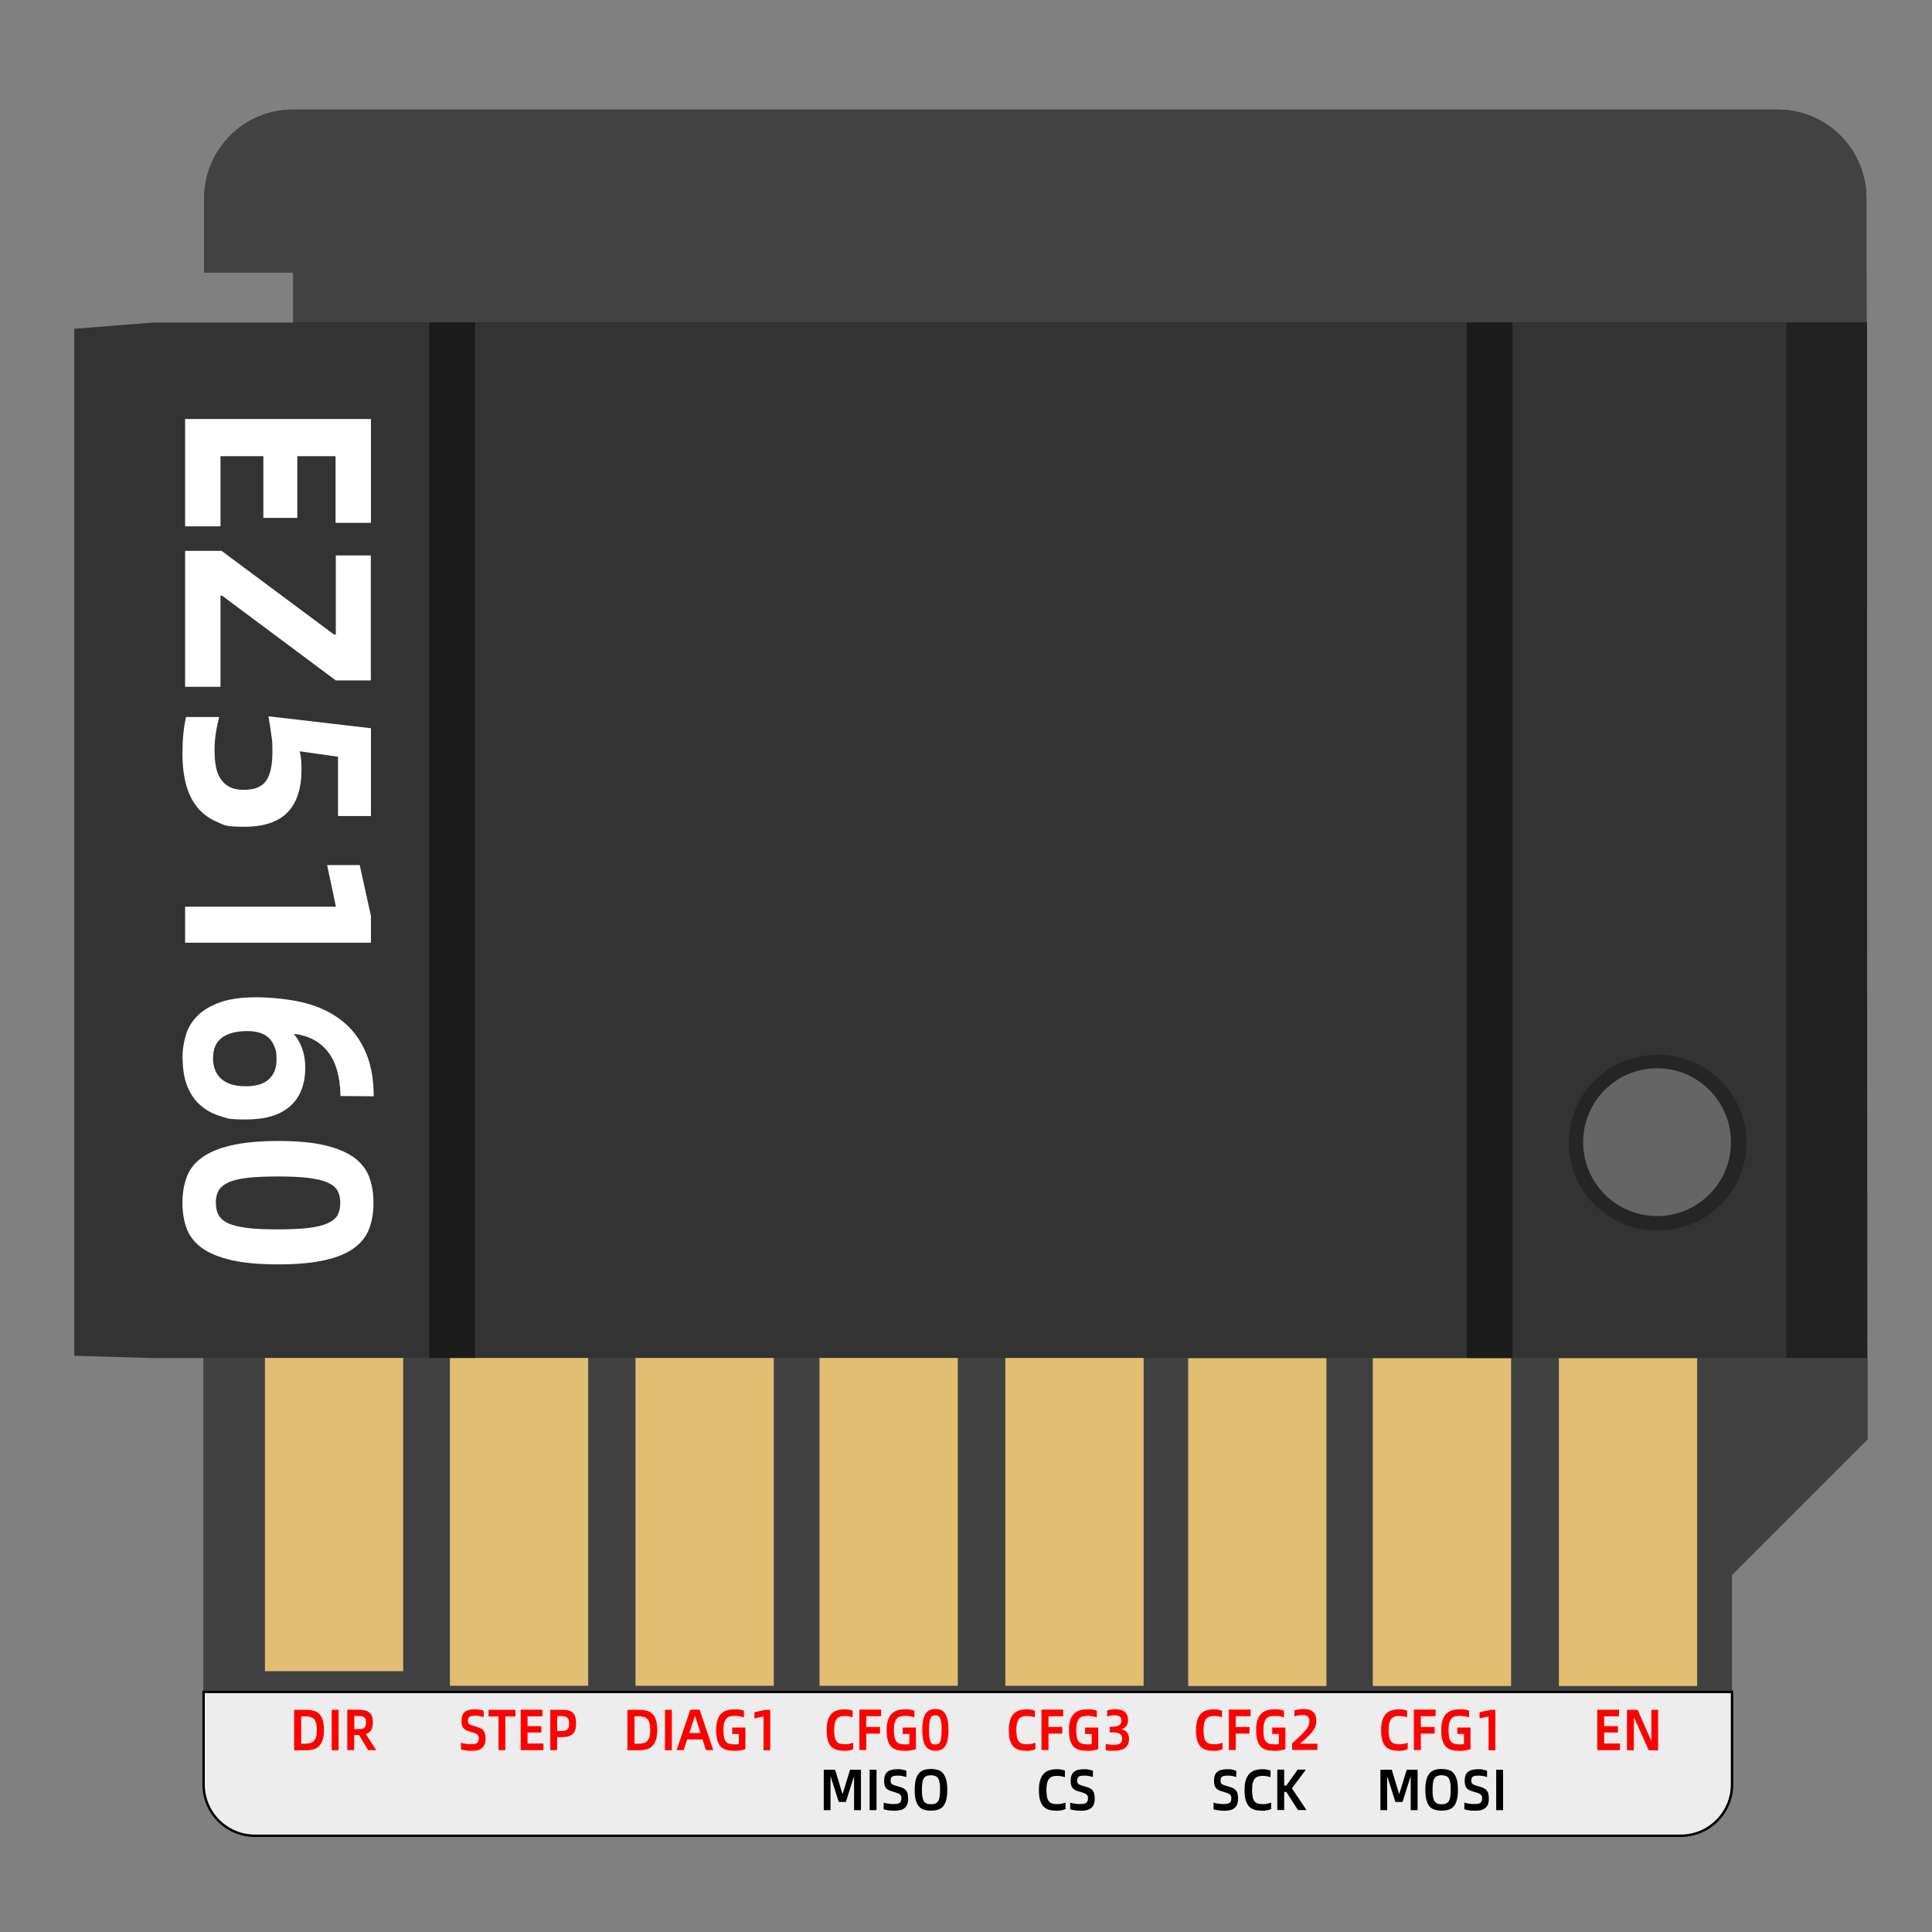 <?xml version="1.0" encoding="UTF-8"?>
<svg id="_图层_1" xmlns="http://www.w3.org/2000/svg" version="1.1" viewBox="0 0 1600 1600">
  <rect x="0" y="0" width="1600" height="1600" fill="#808080" stroke="none"/>
  <!-- Generator: Adobe Illustrator 29.0.1, SVG Export Plug-In . SVG Version: 2.1.0 Build 192)  -->
  <path d="M1545.7,225.6v-61.3c0-40.6-32.9-73.5-73.5-73.5H242.6c-40.6,0-73.5,32.9-73.5,73.5v61.4h73.8v41.4h-115.8l-65.6,5.2v850.5l65.9,1.9h41.2v276.6h1265.7v-97l112.3-112.3-.8-966.4h0Z" style="fill: #333;"/>
  <path d="M1545.7,164.2c0-40.6-32.9-73.5-73.5-73.5H242.6c-40.6,0-73.5,32.9-73.5,73.5v61.3h73.8v41.4h1302.8v-102.8h0Z" style="fill: #424242;"/>
  <polygon points="1546.5 1192 1434.3 1304.2 1434.3 1401.2 168.6 1401.2 168.6 1124.6 1546.5 1124.6 1546.5 1192" style="fill: #414141;"/>
  <path d="M168.6,1401.2h1265.8v76.6c0,23.5-19.1,42.5-42.5,42.5H211.1c-23.5,0-42.5-19.1-42.5-42.5v-76.6h0Z" style="fill: #ededed; stroke: #000; stroke-miterlimit: 10; stroke-width: 2px;"/>
  <rect x="219.4" y="1124.6" width="114.5" height="259.4" style="fill: #e1be72;"/>
  <rect x="372.6" y="1124.6" width="114.5" height="271.5" style="fill: #e1be72;"/>
  <rect x="526.3" y="1124.6" width="114.5" height="271.5" style="fill: #e1be72;"/>
  <rect x="678.7" y="1124.6" width="114.5" height="271.5" style="fill: #e1be72;"/>
  <rect x="832.6" y="1124.6" width="114.5" height="271.5" style="fill: #e1be72;"/>
  <rect x="984" y="1124.8" width="114.5" height="271.5" style="fill: #e1be72;"/>
  <rect x="1136.9" y="1124.8" width="114.5" height="271.5" style="fill: #e1be72;"/>
  <rect x="1291" y="1124.8" width="114.5" height="271.5" style="fill: #e1be72;"/>
  <rect x="355.4" y="267" width="38" height="857.6" style="fill: #1b1b1b;"/>
  <rect x="1214.7" y="267" width="37.9" height="857.6" style="fill: #1b1b1b;"/>
  <rect x="1479.3" y="267" width="66.9" height="857.6" style="fill: #212121;"/>
  <ellipse cx="1372.8" cy="946.3" rx="73.6" ry="72.8" style="fill: #252525;"/>
  <g>
    <path d="M253.5,1416c2.2,0,4.2.2,6.1.7s3.4,1.3,4.6,2.5,2.3,2.9,3,5.1,1.1,5,1.1,8.5-.4,5.9-1.1,8.1-1.7,3.8-3,5.1c-1.3,1.3-2.8,2.2-4.6,2.7s-3.8.8-6.1.8h-9.9v-33.5h9.9ZM253.2,1444c1.5,0,2.8-.2,3.9-.5s2.1-1,2.9-1.8,1.4-2,1.8-3.4.6-3.3.6-5.5-.2-4.2-.6-5.7-1-2.6-1.8-3.5c-.8-.8-1.8-1.4-2.9-1.7-1.1-.3-2.4-.5-3.8-.5h-3.9v22.7h3.9-.1Z" style="fill: red;"/>
    <path d="M274.7,1416h5.7v33.5h-5.7v-33.5Z" style="fill: red;"/>
    <path d="M304.9,1449.4l-7.6-12.6h-4v12.6h-5.7v-33.5h9.5c2,0,3.8.2,5.3.6s2.7,1,3.6,1.8,1.6,1.9,2.1,3.2c.5,1.3.7,2.9.7,4.8,0,2.8-.5,5-1.4,6.5-1,1.5-2.4,2.6-4.5,3.2l8.7,13.4h-6.8,0ZM296.3,1432c1.2,0,2.3,0,3.1-.2.9,0,1.5-.4,2.1-.8.5-.4.9-1,1.2-1.7.2-.7.4-1.7.4-2.9s-.1-2-.4-2.7-.6-1.2-1.2-1.6c-.5-.4-1.2-.7-2.1-.8-.9,0-1.9-.2-3.1-.2h-2.9v10.9h2.9Z" style="fill: red;"/>
  </g>
  <g>
    <path d="M390.7,1449.9h-2.7c-.9,0-1.7-.2-2.5-.3s-1.5-.3-2.1-.4-1.2-.3-1.6-.4v-5.6c.5.2,1,.4,1.7.5.7.2,1.4.3,2.2.4.8,0,1.6.2,2.4.3.8,0,1.7,0,2.5,0,2.1,0,3.6-.3,4.5-1s1.4-1.8,1.4-3.5,0-1.4-.2-1.9-.5-1-.9-1.4-1-.8-1.8-1.1c-.8-.3-1.8-.6-3-1-1.6-.4-3-.9-4-1.3-1.1-.5-1.9-1.1-2.6-1.8-.7-.7-1.1-1.6-1.4-2.6s-.4-2.3-.4-3.7c0-3.4.9-5.9,2.7-7.3,1.8-1.5,4.5-2.2,8-2.2s3.1,0,4.5.4c1.4.2,2.5.5,3.2.8v5.3c-.4-.2-.9-.3-1.5-.5-.6,0-1.2-.3-1.9-.4s-1.4-.2-2.1-.3h-2.1c-1.8,0-3.2.3-4.1.8-.9.6-1.3,1.7-1.3,3.3s0,1.2.2,1.6c.1.4.4.8.8,1.2.4.3,1,.7,1.7.9.7.3,1.7.6,2.9.9,1.8.5,3.2,1,4.4,1.5,1.1.6,2.1,1.2,2.7,2,.7.8,1.1,1.8,1.4,2.9s.4,2.5.4,4.1c0,3.3-.9,5.8-2.7,7.4-1.8,1.7-4.7,2.5-8.7,2.5h0v-.2Z" style="fill: red;"/>
    <path d="M426.8,1421.5h-8.3v27.9h-5.7v-27.9h-8.2v-5.5h22.3v5.5h0Z" style="fill: red;"/>
    <path d="M450,1443.9v5.5h-18.8v-33.5h18v5.5h-12.3v8.1h11.4v5.3h-11.4v9.1h13.1,0Z" style="fill: red;"/>
    <path d="M455.7,1416h9.7c2.2,0,4.1.2,5.6.6s2.7,1.1,3.6,2,1.5,2.1,1.9,3.5.6,3.1.6,5.1-.2,3.9-.7,5.3c-.4,1.4-1.1,2.6-2.1,3.5s-2.2,1.6-3.6,2-3.2.6-5.3.6h-4v10.8h-5.7v-33.5h0ZM464.8,1433.5c1.2,0,2.3,0,3.1-.3.8-.2,1.5-.5,2-1s.9-1.1,1.1-1.9.3-1.8.3-3c0-2.3-.5-3.9-1.5-4.8s-2.7-1.3-5.1-1.3h-3.3v12.4h3.4Z" style="fill: red;"/>
  </g>
  <g>
    <path d="M529.5,1416c2.2,0,4.2.2,6,.7s3.4,1.3,4.7,2.5,2.3,2.9,3,5.1,1.1,5,1.1,8.5-.4,5.9-1.1,8.1-1.7,3.8-3,5.1c-1.3,1.3-2.8,2.2-4.7,2.7s-3.8.8-6,.8h-9.9v-33.5h9.9ZM529.3,1444c1.5,0,2.8-.2,3.9-.5s2.1-1,2.9-1.8c.8-.8,1.4-2,1.8-3.4s.6-3.3.6-5.5-.2-4.2-.6-5.7c-.4-1.5-1-2.6-1.8-3.5-.8-.8-1.8-1.4-2.9-1.7-1.1-.3-2.4-.5-3.8-.5h-3.9v22.7h3.9-.1Z" style="fill: red;"/>
    <path d="M550.7,1416h5.7v33.5h-5.7v-33.5Z" style="fill: red;"/>
    <path d="M581.8,1440.5h-12.7l-2.9,8.9h-5.9l11.4-33.5h7.7l11.3,33.5h-6.1l-2.8-8.9h0ZM580.1,1435.2l-4.3-13.6h-.5l-4.4,13.6h9.3,0Z" style="fill: red;"/>
    <path d="M607.8,1449.9c-2.3,0-4.4-.2-6.2-.7s-3.3-1.4-4.6-2.6c-1.3-1.3-2.2-3-2.9-5.2s-1-5.1-1-8.6.3-5.9,1-8.1,1.7-4,3-5.3,2.9-2.3,4.7-2.9,4-.9,6.3-.9,1.4,0,2.2,0,1.5,0,2.2.2,1.4.2,2,.4,1.2.3,1.6.5v5.6c-1.1-.4-2.3-.8-3.6-1s-2.7-.3-4.1-.3-2.9.2-4.1.5-2.1,1-2.9,1.9-1.3,2.1-1.7,3.6-.6,3.4-.6,5.7.2,4.4.5,6c.3,1.5.9,2.8,1.6,3.6s1.7,1.5,2.8,1.8,2.5.5,4.1.5h2c.7,0,1.3-.2,1.8-.3v-8.3h-5.5v-5.3h10.9v17.9c-1.1.4-2.6.7-4.2,1-1.7.3-3.5.4-5.4.4h.1Z" style="fill: red;"/>
    <path d="M632.3,1421.5l-7.5,1.6v-5.1l9.1-2h4v33.5h-5.6v-27.9h0Z" style="fill: red;"/>
  </g>
  <g>
    <path d="M698.9,1449.9c-2.2,0-4.2-.2-5.9-.7s-3.3-1.4-4.5-2.6c-1.3-1.3-2.2-3-2.9-5.2s-1-5.1-1-8.6.3-5.9,1-8.1,1.7-4,2.9-5.3,2.8-2.3,4.6-2.9,3.8-.9,6-.9,2.8,0,3.9.3c1.1.2,2.2.4,3.1.8v5.5c-.9-.3-1.9-.6-3-.8s-2.3-.3-3.6-.3-2.8.2-3.9.6-2,1-2.7,1.9-1.2,2.1-1.6,3.6c-.3,1.5-.5,3.3-.5,5.6s.2,4.3.5,5.8.8,2.7,1.6,3.6,1.6,1.5,2.7,1.8c1.1.3,2.3.5,3.8.5s2.6,0,3.7-.3c1.1-.2,2.3-.5,3.5-1v5.4c-.9.4-2,.7-3.3,1s-2.7.4-4.1.4h-.3Z" style="fill: red;"/>
    <path d="M717.4,1421.4v8.8h11.4v5.5h-11.4v13.6h-5.7v-33.5h18v5.5h-12.3Z" style="fill: red;"/>
    <path d="M749,1449.9c-2.3,0-4.4-.2-6.2-.7s-3.3-1.4-4.6-2.6c-1.3-1.3-2.2-3-2.9-5.2s-1-5.1-1-8.6.3-5.9,1-8.1,1.7-4,3-5.3,2.9-2.3,4.7-2.9,4-.9,6.3-.9,1.4,0,2.2,0,1.5,0,2.2.2,1.4.2,2,.4,1.2.3,1.6.5v5.6c-1.1-.4-2.3-.8-3.6-1s-2.7-.3-4.1-.3-2.9.2-4.1.5-2.1,1-2.9,1.9-1.3,2.1-1.7,3.6-.6,3.4-.6,5.7.2,4.4.5,6c.3,1.5.9,2.8,1.6,3.6s1.7,1.5,2.8,1.8,2.5.5,4.1.5h2c.7,0,1.3-.2,1.8-.3v-8.3h-5.5v-5.3h10.9v17.9c-1.1.4-2.6.7-4.2,1-1.7.3-3.5.4-5.4.4h.1Z" style="fill: red;"/>
    <path d="M774.6,1449.9c-1.6,0-3.1-.2-4.4-.8s-2.5-1.4-3.4-2.7-1.7-3-2.2-5.3c-.5-2.2-.8-5.1-.8-8.5s.3-6.3.8-8.5,1.2-4,2.2-5.3,2.1-2.2,3.4-2.7,2.8-.8,4.4-.8,3.1.2,4.5.8,2.5,1.4,3.4,2.7c.9,1.3,1.7,3.1,2.2,5.3s.8,5.1.8,8.5-.3,6.3-.8,8.5-1.2,4-2.2,5.3c-.9,1.3-2.1,2.2-3.4,2.7s-2.8.8-4.5.8ZM774.6,1444.7c.9,0,1.7-.2,2.4-.5s1.2-1,1.6-1.9c.4-.9.7-2.1.9-3.7s.3-3.5.3-6,0-4.4-.3-5.9-.5-2.8-.9-3.7-1-1.5-1.6-1.9-1.5-.5-2.4-.5-1.7.2-2.4.5-1.2,1-1.6,1.9-.7,2.1-.9,3.7c-.2,1.5-.3,3.5-.3,5.9s0,4.4.3,6c.2,1.6.5,2.8.9,3.7s.9,1.5,1.6,1.9c.7.3,1.5.5,2.4.5Z" style="fill: red;"/>
  </g>
  <g>
    <path d="M682.3,1465.6h9.3l6,19.8h.3l6.1-19.8h9v33.5h-5.7v-27.3h-.3l-6.5,20.5h-5.9l-6.5-20.5h-.3v27.3h-5.6v-33.5h.1Z"/>
    <path d="M720.2,1465.6h5.7v33.5h-5.7v-33.5Z"/>
    <path d="M740.8,1499.5h-2.7c-.9,0-1.7-.2-2.5-.3s-1.5-.3-2.2-.4-1.2-.3-1.6-.4v-5.6c.5.2,1,.4,1.7.5.7.2,1.4.3,2.2.4s1.6.2,2.4.3c.8,0,1.7,0,2.5,0,2.1,0,3.6-.3,4.5-1s1.4-1.8,1.4-3.5,0-1.4-.2-1.9-.5-1-.9-1.4-1-.8-1.8-1.1-1.8-.6-3-1c-1.6-.4-3-.9-4-1.3-1.1-.5-1.9-1.1-2.6-1.8-.7-.7-1.1-1.6-1.4-2.6-.3-1-.4-2.3-.4-3.7,0-3.4.9-5.9,2.7-7.3,1.8-1.5,4.5-2.2,8-2.2s3.1,0,4.5.4c1.4.2,2.5.5,3.2.8v5.3c-.4-.2-.9-.3-1.5-.5-.6,0-1.2-.3-1.9-.4s-1.4-.2-2.1-.3h-2.1c-1.8,0-3.2.3-4.1.8-.9.6-1.3,1.7-1.3,3.3s0,1.2.2,1.6c0,.4.4.8.8,1.2.4.3,1,.7,1.7.9.7.3,1.7.6,2.9.9,1.8.5,3.2,1,4.4,1.5,1.2.6,2.1,1.2,2.7,2s1.2,1.8,1.4,2.9.4,2.5.4,4.1c0,3.3-.9,5.8-2.7,7.4-1.8,1.7-4.7,2.5-8.7,2.5h0v-.2Z"/>
    <path d="M771,1499.5c-2.2,0-4.1-.3-5.8-.8s-3.1-1.4-4.2-2.7-2-3.1-2.6-5.3-.9-5-.9-8.4.3-6.2.9-8.4c.6-2.2,1.5-4,2.6-5.3s2.6-2.2,4.2-2.8c1.7-.5,3.6-.8,5.8-.8s4.1.3,5.8.8,3.1,1.4,4.2,2.8,2,3.1,2.6,5.3c.6,2.2.9,5,.9,8.4s-.3,6.2-.9,8.4c-.6,2.2-1.5,4-2.6,5.3s-2.6,2.2-4.2,2.7-3.6.8-5.8.8ZM771,1494.2c1.5,0,2.8-.2,3.8-.7s1.8-1.1,2.3-2.1c.6-.9.9-2.2,1.1-3.7s.3-3.4.3-5.5,0-3.9-.3-5.5-.6-2.8-1.1-3.7c-.6-1-1.3-1.7-2.3-2.1s-2.2-.7-3.8-.7-2.8.2-3.8.7c-1,.4-1.8,1.2-2.3,2.1-.6,1-.9,2.2-1.1,3.7s-.3,3.3-.3,5.5,0,4,.3,5.5c.2,1.5.6,2.7,1.1,3.7s1.3,1.6,2.3,2.1,2.3.7,3.8.7Z"/>
  </g>
  <g>
    <path d="M874.7,1499.5c-2.2,0-4.2-.2-5.9-.7s-3.3-1.4-4.5-2.6c-1.3-1.3-2.2-3-2.9-5.2s-1-5.1-1-8.6.3-5.9,1-8.1,1.7-4,2.9-5.3,2.8-2.3,4.6-2.9,3.8-.9,6-.9,2.8,0,3.9.3c1.1.2,2.2.4,3.1.8v5.5c-.9-.3-1.9-.6-3-.8-1.1-.2-2.3-.3-3.6-.3s-2.8.2-3.9.6-2,1-2.7,1.9-1.2,2.1-1.6,3.6c-.3,1.5-.5,3.3-.5,5.6s.2,4.3.5,5.8.8,2.7,1.6,3.6c.7.9,1.6,1.5,2.7,1.8s2.3.5,3.8.5,2.6,0,3.7-.3c1.1-.2,2.3-.5,3.5-1v5.4c-.9.4-2,.7-3.3,1s-2.7.4-4.1.4h-.3Z"/>
    <path d="M895.3,1499.5h-2.7c-.9,0-1.7-.2-2.5-.3s-1.5-.3-2.2-.4-1.2-.3-1.6-.4v-5.6c.5.2,1,.4,1.7.5.7.2,1.4.3,2.2.4s1.6.2,2.4.3c.8,0,1.7,0,2.5,0,2.1,0,3.6-.3,4.5-1s1.4-1.8,1.4-3.5,0-1.4-.2-1.9-.5-1-.9-1.4-1-.8-1.8-1.1-1.8-.6-3-1c-1.6-.4-3-.9-4-1.3-1.1-.5-1.9-1.1-2.6-1.8-.7-.7-1.1-1.6-1.4-2.6-.3-1-.4-2.3-.4-3.7,0-3.4.9-5.9,2.7-7.3,1.8-1.5,4.5-2.2,8-2.2s3.1,0,4.5.4c1.4.2,2.5.5,3.2.8v5.3c-.4-.2-.9-.3-1.5-.5-.6,0-1.2-.3-1.9-.4s-1.4-.2-2.1-.3h-2.1c-1.8,0-3.2.3-4.1.8-.9.6-1.3,1.7-1.3,3.3s0,1.2.2,1.6c0,.4.4.8.8,1.2.4.3,1,.7,1.7.9.7.3,1.7.6,2.9.9,1.8.5,3.2,1,4.4,1.5,1.2.6,2.1,1.2,2.7,2s1.2,1.8,1.4,2.9c.3,1.1.4,2.5.4,4.1,0,3.3-.9,5.8-2.7,7.4-1.8,1.7-4.7,2.5-8.7,2.5h0v-.2Z"/>
  </g>
  <g>
    <path d="M1014,1499.5h-2.7c-.9,0-1.7-.2-2.5-.3s-1.5-.3-2.2-.4-1.2-.3-1.6-.4v-5.6c.5.2,1,.4,1.7.5.7.2,1.4.3,2.2.4s1.6.2,2.4.3c.8,0,1.7,0,2.5,0,2.1,0,3.6-.3,4.5-1s1.4-1.8,1.4-3.5,0-1.4-.2-1.9-.5-1-.9-1.4-1-.8-1.8-1.1-1.8-.6-3-1c-1.6-.4-3-.9-4-1.3s-1.9-1.1-2.6-1.8c-.7-.7-1.1-1.6-1.4-2.6-.3-1-.4-2.3-.4-3.7,0-3.4.9-5.9,2.7-7.3,1.8-1.5,4.5-2.2,8-2.2s3.1,0,4.5.4,2.5.5,3.2.8v5.3c-.4-.2-.9-.3-1.5-.5s-1.2-.3-1.9-.4-1.4-.2-2.1-.3h-2.1c-1.8,0-3.2.3-4.1.8-.9.6-1.3,1.7-1.3,3.3s0,1.2.2,1.6c0,.4.4.8.8,1.2.4.3,1,.7,1.7.9s1.7.6,2.9.9c1.8.5,3.2,1,4.4,1.5,1.2.6,2.1,1.2,2.7,2,.7.8,1.2,1.8,1.4,2.9.3,1.1.4,2.5.4,4.1,0,3.3-.9,5.8-2.7,7.4-1.8,1.7-4.7,2.5-8.7,2.5h0v-.2Z"/>
    <path d="M1045,1499.5c-2.2,0-4.2-.2-5.9-.7-1.8-.5-3.3-1.4-4.5-2.6s-2.2-3-2.9-5.2c-.7-2.2-1-5.1-1-8.6s.3-5.9,1-8.1,1.7-4,2.9-5.3,2.8-2.3,4.6-2.9,3.8-.9,6-.9,2.8,0,3.9.3c1.1.2,2.2.4,3.1.8v5.5c-.9-.3-1.9-.6-3-.8-1.1-.2-2.3-.3-3.6-.3s-2.8.2-3.9.6-2,1-2.7,1.9-1.2,2.1-1.6,3.6c-.3,1.5-.5,3.3-.5,5.6s.2,4.3.5,5.8.8,2.7,1.6,3.6c.7.9,1.6,1.5,2.7,1.8s2.3.5,3.8.5,2.6,0,3.7-.3c1.1-.2,2.3-.5,3.5-1v5.4c-.9.4-2,.7-3.3,1s-2.7.4-4.1.4h-.3Z"/>
    <path d="M1082,1499h-7.1l-9.6-15h-1.8v15h-5.7v-33.5h5.7v13.2h1.8l9.4-13.2h6.8l-11.6,15.5,12,17.9h0Z"/>
  </g>
  <g>
    <path d="M1143.3,1465.6h9.3l6,19.8h.3l6.1-19.8h9v33.5h-5.7v-27.3h-.3l-6.5,20.5h-5.9l-6.5-20.5h-.3v27.3h-5.6v-33.5h0Z"/>
    <path d="M1193.9,1499.5c-2.2,0-4.1-.3-5.8-.8s-3.1-1.4-4.2-2.7c-1.1-1.3-2-3.1-2.6-5.3s-.9-5-.9-8.4.3-6.2.9-8.4,1.5-4,2.6-5.3,2.6-2.2,4.2-2.8,3.6-.8,5.8-.8,4.1.3,5.8.8,3.1,1.4,4.2,2.8,2,3.1,2.6,5.3c.6,2.2.9,5,.9,8.4s-.3,6.2-.9,8.4-1.5,4-2.6,5.3c-1.2,1.3-2.6,2.2-4.2,2.7s-3.6.8-5.8.8ZM1193.9,1494.2c1.6,0,2.8-.2,3.8-.7s1.8-1.1,2.3-2.1.9-2.2,1.1-3.7.3-3.4.3-5.5,0-3.9-.3-5.5c-.2-1.5-.6-2.8-1.1-3.7-.6-1-1.3-1.7-2.3-2.1s-2.2-.7-3.8-.7-2.8.2-3.8.7c-1,.4-1.8,1.2-2.3,2.1-.6,1-.9,2.2-1.1,3.7s-.3,3.3-.3,5.5,0,4,.3,5.5c.2,1.5.6,2.7,1.1,3.7.6.9,1.3,1.6,2.3,2.1s2.3.7,3.8.7Z"/>
    <path d="M1221.7,1499.5h-2.7c-.9,0-1.7-.2-2.5-.3s-1.5-.3-2.2-.4-1.2-.3-1.6-.4v-5.6c.5.2,1,.4,1.7.5.7.2,1.4.3,2.2.4.8,0,1.6.2,2.4.3.8,0,1.7,0,2.5,0,2.1,0,3.6-.3,4.5-1s1.4-1.8,1.4-3.5,0-1.4-.2-1.9-.5-1-.9-1.4-1.1-.8-1.8-1.1c-.8-.3-1.8-.6-3.1-1-1.6-.4-2.9-.9-4-1.3-1.1-.5-1.9-1.1-2.6-1.8-.7-.7-1.1-1.6-1.4-2.6s-.4-2.3-.4-3.7c0-3.4.9-5.9,2.7-7.3,1.8-1.5,4.5-2.2,8.1-2.2s3.1,0,4.5.4,2.5.5,3.2.8v5.3c-.4-.2-.9-.3-1.5-.5s-1.2-.3-1.9-.4c-.7,0-1.4-.2-2.1-.3h-2.1c-1.8,0-3.2.3-4.1.8-.9.6-1.3,1.7-1.3,3.3s0,1.2.2,1.6c0,.4.4.8.8,1.2.4.3,1,.7,1.7.9.7.3,1.7.6,2.9.9,1.8.5,3.2,1,4.4,1.5,1.2.6,2.1,1.2,2.7,2s1.2,1.8,1.4,2.9.4,2.5.4,4.1c0,3.3-.9,5.8-2.7,7.4-1.8,1.7-4.7,2.5-8.7,2.5h0v-.2Z"/>
    <path d="M1239.1,1465.6h5.7v33.5h-5.7v-33.5Z"/>
  </g>
  <g>
    <path d="M849.8,1449.9c-2.2,0-4.2-.2-5.9-.7s-3.3-1.4-4.5-2.6c-1.3-1.3-2.2-3-2.9-5.2s-1-5.1-1-8.6.3-5.9,1-8.1,1.7-4,2.9-5.3,2.8-2.3,4.6-2.9,3.8-.9,6-.9,2.8,0,3.9.3c1.1.2,2.2.4,3.1.8v5.5c-.9-.3-1.9-.6-3-.8-1.1-.2-2.3-.3-3.6-.3s-2.8.2-3.9.6c-1.1.4-2,1-2.7,1.9s-1.2,2.1-1.6,3.6c-.3,1.5-.5,3.3-.5,5.6s.2,4.3.5,5.8.9,2.7,1.6,3.6,1.6,1.5,2.7,1.8c1.1.3,2.3.5,3.8.5s2.6,0,3.7-.3c1.1-.2,2.3-.5,3.5-1v5.4c-.9.4-2,.7-3.3,1s-2.7.4-4.1.4h-.3Z" style="fill: red;"/>
    <path d="M868.3,1421.4v8.8h11.4v5.5h-11.4v13.6h-5.8v-33.5h18v5.5h-12.3,0Z" style="fill: red;"/>
    <path d="M900,1449.9c-2.3,0-4.4-.2-6.2-.7s-3.4-1.4-4.6-2.6-2.2-3-2.9-5.2-1-5.1-1-8.6.3-5.9,1-8.1,1.7-4,3-5.3,2.9-2.3,4.7-2.9,4-.9,6.3-.9,1.4,0,2.2,0,1.5,0,2.2.2c.7,0,1.4.2,2,.4s1.2.3,1.6.5v5.6c-1.1-.4-2.3-.8-3.6-1s-2.7-.3-4.1-.3-2.9.2-4.1.5-2.1,1-2.9,1.9-1.3,2.1-1.7,3.6-.6,3.4-.6,5.7.2,4.4.5,6c.3,1.5.9,2.8,1.6,3.6s1.7,1.5,2.8,1.8,2.5.5,4.1.5h2c.7,0,1.3-.2,1.8-.3v-8.3h-5.5v-5.3h10.9v17.9c-1.1.4-2.6.7-4.2,1-1.7.3-3.5.4-5.4.4h.1Z" style="fill: red;"/>
    <path d="M922.6,1449.9c-1.3,0-2.6,0-3.7,0-1.1,0-2.2-.3-3.2-.5v-5.2c1.2.3,2.3.5,3.3.6s2.2.2,3.3.2,1.9,0,2.8-.2c.8-.2,1.6-.4,2.2-.8.6-.4,1.2-.9,1.5-1.6.4-.7.5-1.5.5-2.5,0-2-.7-3.3-2.1-4.1-1.4-.7-3.3-1.1-5.8-1.1h-2.4v-4.7h2.3c2.3,0,4.1-.4,5.4-1.2s2-2,2-3.8-.5-2.8-1.5-3.5c-1-.6-2.5-1-4.3-1s-1.9,0-3,.3c-1.1.2-2.1.4-3,.7v-5c.7-.3,1.7-.5,2.9-.7s2.5-.3,3.7-.3,3.2.2,4.5.5,2.4.8,3.3,1.5,1.6,1.6,2.1,2.8.8,2.6.8,4.2-.4,3.5-1.3,4.7c-.8,1.2-2.1,2.1-3.8,2.7v.3c2,.4,3.5,1.3,4.4,2.7,1,1.4,1.5,3.1,1.5,5.2,0,6.6-4.2,9.8-12.5,9.8h0Z" style="fill: red;"/>
  </g>
  <g>
    <path d="M1004.8,1449.9c-2.2,0-4.2-.2-5.9-.7s-3.3-1.4-4.5-2.6c-1.3-1.3-2.2-3-2.9-5.2s-1-5.1-1-8.6.3-5.9,1-8.1,1.7-4,2.9-5.3,2.8-2.3,4.6-2.9,3.8-.9,6-.9,2.8,0,3.9.3c1.1.2,2.2.4,3.1.8v5.5c-.9-.3-1.9-.6-3-.8-1.1-.2-2.3-.3-3.6-.3s-2.8.2-3.9.6-2,1-2.7,1.9-1.2,2.1-1.6,3.6c-.3,1.5-.5,3.3-.5,5.6s.2,4.3.5,5.8.8,2.7,1.6,3.6c.7.9,1.6,1.5,2.7,1.8s2.3.5,3.8.5,2.6,0,3.7-.3c1.1-.2,2.3-.5,3.5-1v5.4c-.9.4-2,.7-3.3,1s-2.7.4-4.1.4h-.3Z" style="fill: red;"/>
    <path d="M1023.4,1421.4v8.8h11.4v5.5h-11.4v13.6h-5.7v-33.5h18v5.5h-12.3,0Z" style="fill: red;"/>
    <path d="M1055,1449.9c-2.3,0-4.4-.2-6.2-.7s-3.3-1.4-4.6-2.6c-1.3-1.3-2.2-3-2.9-5.2-.7-2.2-1-5.1-1-8.6s.3-5.9,1-8.1,1.7-4,3-5.3,2.9-2.3,4.7-2.9,3.9-.9,6.3-.9,1.4,0,2.2,0,1.5,0,2.2.2,1.4.2,2,.4,1.2.3,1.6.5v5.6c-1.1-.4-2.3-.8-3.6-1s-2.7-.3-4.1-.3-2.9.2-4.1.5-2.1,1-2.9,1.9-1.3,2.1-1.7,3.6-.6,3.4-.6,5.7.2,4.4.5,6,.9,2.8,1.6,3.6,1.7,1.5,2.8,1.8c1.1.3,2.5.5,4.1.5h2c.7,0,1.3-.2,1.8-.3v-8.3h-5.5v-5.3h10.9v17.9c-1.1.4-2.6.7-4.2,1-1.7.3-3.5.4-5.4.4h0Z" style="fill: red;"/>
    <path d="M1070.1,1443.7c2.9-2.5,5.2-4.7,7.1-6.5s3.3-3.4,4.4-4.8,1.8-2.6,2.2-3.7c.4-1.1.6-2.1.6-3.2s-.2-1.8-.4-2.5c-.3-.7-.7-1.2-1.2-1.6s-1.1-.7-1.8-.8c-.7-.2-1.4-.2-2.2-.2s-2.1,0-3.2.2-2.3.4-3.6.9v-5.1c1.1-.3,2.3-.6,3.6-.8,1.3-.2,2.7-.3,4.1-.3,3.2,0,5.8.8,7.6,2.3s2.8,3.9,2.8,7.2-.2,2.7-.5,4-.9,2.5-1.7,3.8-2,2.7-3.4,4.2c-1.5,1.5-3.3,3.3-5.7,5.3l-1.9,1.6v.4h14.1v5.1h-20.9v-5.7h0v.2Z" style="fill: red;"/>
  </g>
  <g>
    <path d="M1158.1,1449.9c-2.2,0-4.2-.2-5.9-.7s-3.3-1.4-4.5-2.6-2.2-3-2.9-5.2c-.7-2.2-1-5.1-1-8.6s.3-5.9,1-8.1,1.7-4,2.9-5.3,2.8-2.3,4.6-2.9,3.8-.9,6-.9,2.8,0,3.9.3c1.1.2,2.2.4,3.1.8v5.5c-.9-.3-1.9-.6-3-.8-1.1-.2-2.3-.3-3.6-.3s-2.8.2-3.9.6-2,1-2.7,1.9-1.2,2.1-1.6,3.6c-.3,1.5-.5,3.3-.5,5.6s.2,4.3.5,5.8.9,2.7,1.6,3.6,1.6,1.5,2.7,1.8,2.3.5,3.8.5,2.6,0,3.7-.3c1.1-.2,2.3-.5,3.5-1v5.4c-.9.4-2,.7-3.3,1s-2.7.4-4.1.4h-.3Z" style="fill: red;"/>
    <path d="M1176.7,1421.4v8.8h11.4v5.5h-11.4v13.6h-5.8v-33.5h18v5.5h-12.3.1Z" style="fill: red;"/>
    <path d="M1208.3,1449.9c-2.3,0-4.4-.2-6.2-.7s-3.4-1.4-4.6-2.6-2.2-3-2.9-5.2c-.7-2.2-1-5.1-1-8.6s.3-5.9,1-8.1,1.7-4,3-5.3,2.9-2.3,4.7-2.9,3.9-.9,6.3-.9,1.4,0,2.2,0,1.5,0,2.2.2c.7,0,1.4.2,2,.4s1.2.3,1.6.5v5.6c-1.1-.4-2.3-.8-3.6-1s-2.7-.3-4.1-.3-2.9.2-4.1.5-2.1,1-2.9,1.9-1.3,2.1-1.7,3.6-.6,3.4-.6,5.7.2,4.4.5,6c.3,1.5.9,2.8,1.6,3.6s1.7,1.5,2.8,1.8c1.1.3,2.5.5,4.1.5h2c.7,0,1.3-.2,1.8-.3v-8.3h-5.5v-5.3h10.9v17.9c-1.1.4-2.6.7-4.2,1-1.7.3-3.5.4-5.4.4h0Z" style="fill: red;"/>
    <path d="M1232.8,1421.5l-7.5,1.6v-5.1l9.1-2h4v33.5h-5.6v-27.9h0Z" style="fill: red;"/>
  </g>
  <g>
    <path d="M1341.6,1443.9v5.5h-18.8v-33.5h18v5.5h-12.3v8.1h11.4v5.3h-11.4v9.1h13.1Z" style="fill: red;"/>
    <path d="M1347.4,1416h8.8l11.1,25.2h.3v-25.2h5.6v33.5h-7.8l-12-26.8h-.3v26.8h-5.7v-33.5h0Z" style="fill: red;"/>
  </g>
  <circle cx="1372.3" cy="945.9" r="61.2" style="fill: #656565;"/>
  <g>
    <path d="M182.6,435.9h-29.3v-88.9h153.9v86h-29.3v-55.2h-31.7v51.1h-28.1v-51.1h-35.5v58h0Z" style="fill: #fff;"/>
    <path d="M183.5,456.2l93.3,69.4,1.3-.2v-65.4h29v103.5h-29l-94.2-70.2h-1.3v75.5h-29.3v-112.6h30.2Z" style="fill: #fff;"/>
    <path d="M151.1,624.4c0-6.1.2-11.5.7-16.2.4-4.7,1.2-9.5,2.2-14.4h27.5c-.6,2.6-1.1,4.9-1.6,7.1s-.9,4.3-1.2,6.5-.6,4.4-.8,6.8-.2,5-.2,7.8c0,4.6.4,8.9,1.1,12.8.7,3.9,2,7.3,3.9,10.2s4.3,5.1,7.4,6.7c3.1,1.6,7,2.4,11.8,2.4,8.9,0,15-2.5,18.5-7.5s5.2-13,5.2-24-.3-9.2-1-14.5-1.4-10.3-2.3-14.9l84.9,9.9v72.7h-27.3v-49.1l-31.7-4.5c.6,2.4,1,4.8,1.2,7.1s.3,4.9.3,7.9c0,15.8-3.9,27.7-11.6,35.6s-19.7,11.9-35.8,11.9-16.5-1.4-22.9-4.2-11.8-6.7-16-11.9-7.3-11.4-9.3-18.9c-2-7.4-3-15.9-3-25.4h0Z" style="fill: #fff;"/>
    <path d="M278.2,750.9l-7.3-34.5h27l9.3,42.2v22.1h-153.9v-29.8h124.9Z" style="fill: #fff;"/>
    <path d="M151.1,876.9c0-7.2,1-13.8,2.9-20s5.2-11.5,10-16.1c4.7-4.6,11-8.2,18.8-10.9s17.7-4,29.5-4,28.6,1.6,40.6,4.8c12,3.2,22.1,8.1,30.5,14.8s14.8,15.2,19.3,25.5,6.8,22.6,6.8,36.9l-27.5-.2c-.3-16-3.8-28.2-10.4-36.6-6.6-8.5-16-13.4-27.9-14.9v.6c2.9,3.4,5.2,7.5,6.8,12.3s2.3,9.8,2.3,14.9c0,13.9-4.1,24.6-12.4,32s-20.5,11.1-36.6,11.1-15.2-1-21.6-2.9-11.9-5-16.5-9.1-8.1-9.3-10.6-15.6-3.8-13.8-3.8-22.4h0l-.2-.2ZM176.4,875.9c0,7.6,2.2,13.4,6.8,17.5s11.2,6.2,20.1,6.2,15-1.9,19.3-5.8c4.3-3.9,6.4-9.2,6.4-16.1s-.6-8.2-1.8-11.2-2.9-5.4-5-7.3-4.7-3.2-7.6-4.1c-3-.8-6.2-1.2-9.8-1.2-9,0-16,1.8-20.9,5.4-4.9,3.6-7.4,9.1-7.4,16.5h-.1Z" style="fill: #fff;"/>
    <path d="M151.1,996.2c0-7.7,1.1-14.8,3.4-21.1,2.3-6.4,6.4-11.8,12.4-16.2,6-4.5,14.1-7.9,24.4-10.3,10.3-2.4,23.3-3.7,39.1-3.7s28.8,1.2,39,3.7c10.2,2.4,18.2,5.9,24.2,10.3,5.9,4.5,10,9.9,12.3,16.2,2.3,6.4,3.4,13.4,3.4,21.1s-1.1,14.7-3.4,21-6.4,11.7-12.3,16.1c-5.9,4.5-14,7.9-24.2,10.2-10.2,2.4-23.2,3.6-39,3.6s-28.9-1.2-39.1-3.6c-10.3-2.4-18.4-5.8-24.4-10.2-6-4.5-10.1-9.8-12.4-16.1s-3.4-13.3-3.4-21h0ZM178.8,996.2c0,3.9.7,7.3,2.2,10,1.5,2.8,4.1,5,7.9,6.8,3.8,1.8,9,3,15.6,3.9s15.2,1.2,25.7,1.2,18.8-.4,25.5-1.2,11.9-2.1,15.8-3.9c3.9-1.8,6.6-4,8.1-6.8s2.2-6.1,2.2-10-.7-7.3-2.2-10c-1.5-2.8-4.2-5-8.1-6.8s-9.2-3-15.9-3.9c-6.6-.8-15.1-1.2-25.5-1.2s-19.1.4-25.7,1.2c-6.6.8-11.9,2.1-15.6,3.9s-6.4,4-7.9,6.8-2.2,6.1-2.2,10h0Z" style="fill: #fff;"/>
  </g>
</svg>